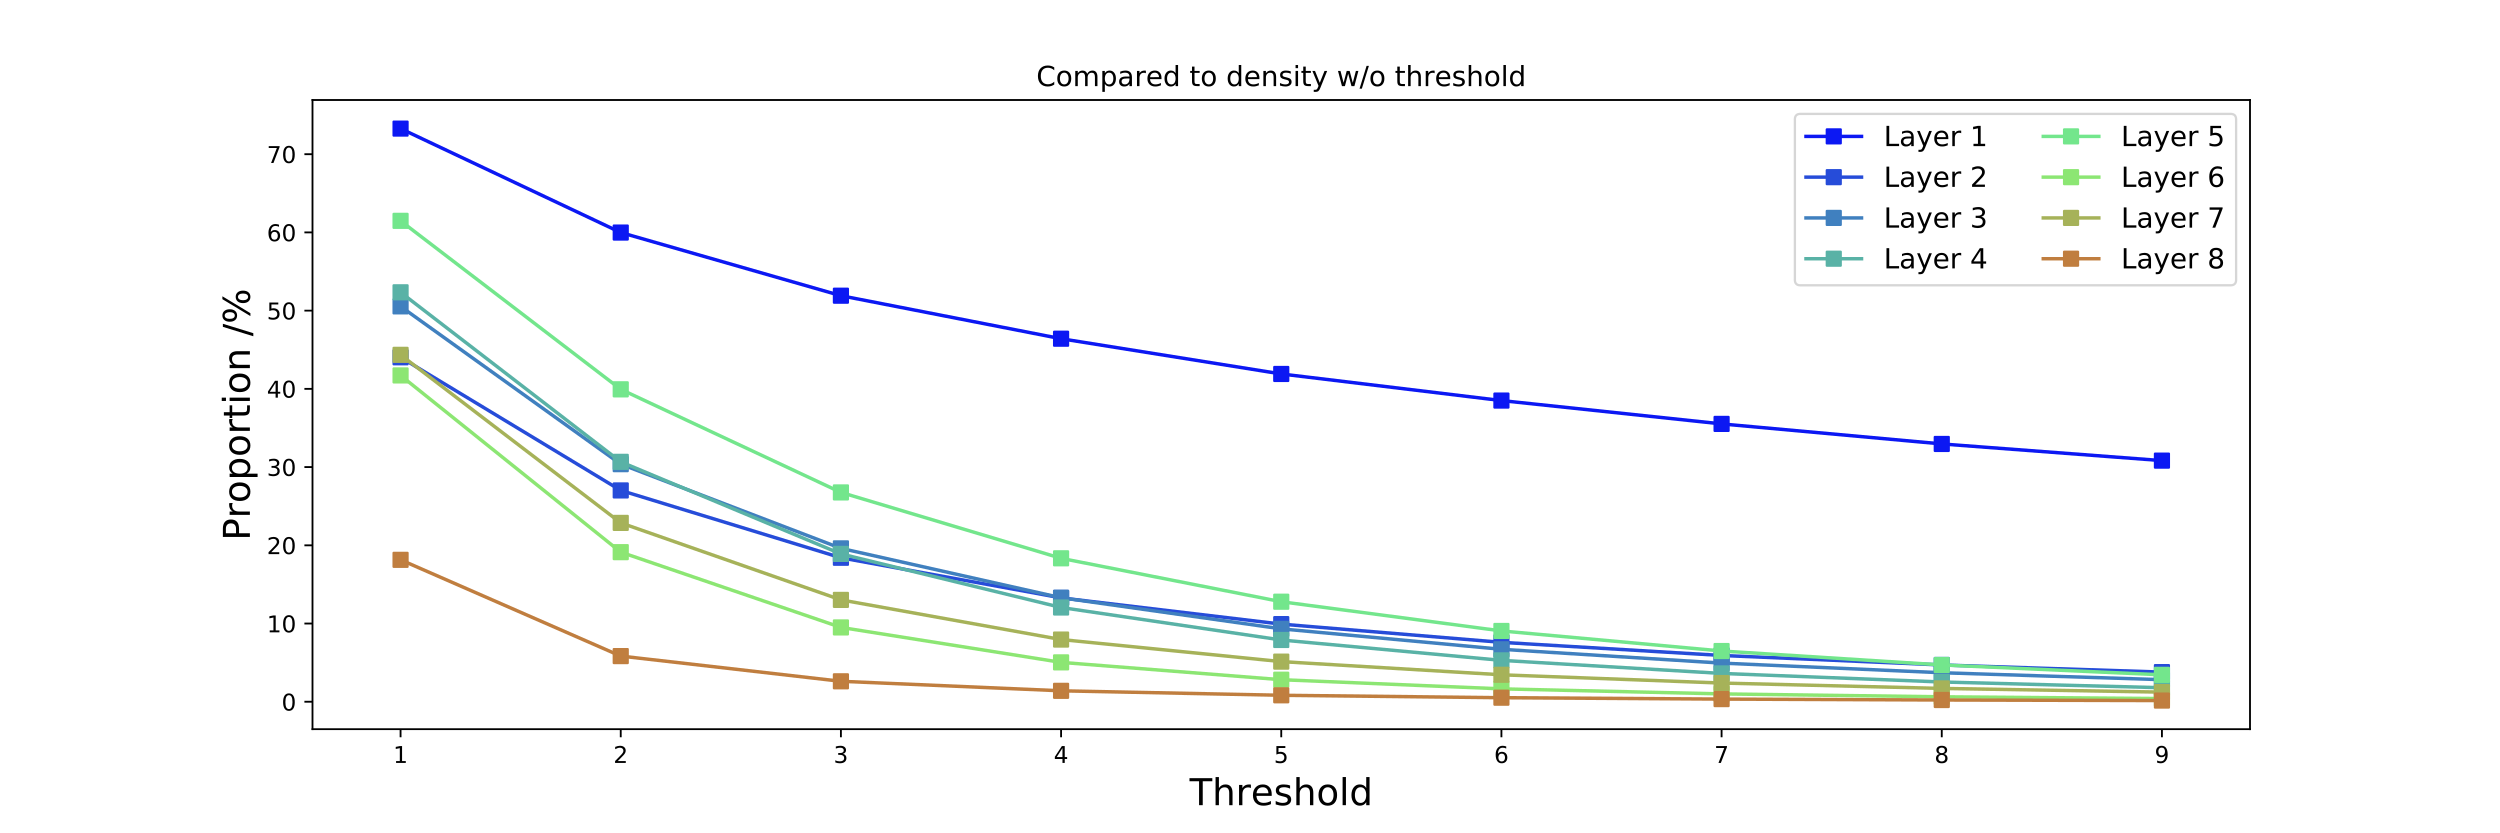 <?xml version="1.0" encoding="utf-8" standalone="no"?>
<!DOCTYPE svg PUBLIC "-//W3C//DTD SVG 1.1//EN"
  "http://www.w3.org/Graphics/SVG/1.1/DTD/svg11.dtd">
<!-- Created with matplotlib (https://matplotlib.org/) -->
<svg height="360pt" version="1.1" viewBox="0 0 1080 360" width="1080pt" xmlns="http://www.w3.org/2000/svg" xmlns:xlink="http://www.w3.org/1999/xlink">
 <defs>
  <style type="text/css">
*{stroke-linecap:butt;stroke-linejoin:round;}
  </style>
 </defs>
 <g id="figure_1">
  <g id="patch_1">
   <path d="M 0 360 
L 1080 360 
L 1080 0 
L 0 0 
z
" style="fill:#ffffff;"/>
  </g>
  <g id="axes_1">
   <g id="patch_2">
    <path d="M 135 315 
L 972 315 
L 972 43.2 
L 135 43.2 
z
" style="fill:#ffffff;"/>
   </g>
   <g id="matplotlib.axis_1">
    <g id="xtick_1">
     <g id="line2d_1">
      <defs>
       <path d="M 0 0 
L 0 3.5 
" id="m64b9ba8d8d" style="stroke:#000000;stroke-width:0.8;"/>
      </defs>
      <g>
       <use style="stroke:#000000;stroke-width:0.8;" x="173.045" xlink:href="#m64b9ba8d8d" y="315"/>
      </g>
     </g>
     <g id="text_1">
      <!-- 1 -->
      <defs>
       <path d="M 12.406 8.297 
L 28.516 8.297 
L 28.516 63.922 
L 10.984 60.406 
L 10.984 69.391 
L 28.422 72.906 
L 38.281 72.906 
L 38.281 8.297 
L 54.391 8.297 
L 54.391 0 
L 12.406 0 
z
" id="DejaVuSans-49"/>
      </defs>
      <g transform="translate(169.864 329.598)scale(0.1 -0.1)">
       <use xlink:href="#DejaVuSans-49"/>
      </g>
     </g>
    </g>
    <g id="xtick_2">
     <g id="line2d_2">
      <g>
       <use style="stroke:#000000;stroke-width:0.8;" x="268.159" xlink:href="#m64b9ba8d8d" y="315"/>
      </g>
     </g>
     <g id="text_2">
      <!-- 2 -->
      <defs>
       <path d="M 19.188 8.297 
L 53.609 8.297 
L 53.609 0 
L 7.328 0 
L 7.328 8.297 
Q 12.938 14.109 22.625 23.891 
Q 32.328 33.688 34.812 36.531 
Q 39.547 41.844 41.422 45.531 
Q 43.312 49.219 43.312 52.781 
Q 43.312 58.594 39.234 62.25 
Q 35.156 65.922 28.609 65.922 
Q 23.969 65.922 18.812 64.312 
Q 13.672 62.703 7.812 59.422 
L 7.812 69.391 
Q 13.766 71.781 18.938 73 
Q 24.125 74.219 28.422 74.219 
Q 39.75 74.219 46.484 68.547 
Q 53.219 62.891 53.219 53.422 
Q 53.219 48.922 51.531 44.891 
Q 49.859 40.875 45.406 35.406 
Q 44.188 33.984 37.641 27.219 
Q 31.109 20.453 19.188 8.297 
z
" id="DejaVuSans-50"/>
      </defs>
      <g transform="translate(264.978 329.598)scale(0.1 -0.1)">
       <use xlink:href="#DejaVuSans-50"/>
      </g>
     </g>
    </g>
    <g id="xtick_3">
     <g id="line2d_3">
      <g>
       <use style="stroke:#000000;stroke-width:0.8;" x="363.273" xlink:href="#m64b9ba8d8d" y="315"/>
      </g>
     </g>
     <g id="text_3">
      <!-- 3 -->
      <defs>
       <path d="M 40.578 39.312 
Q 47.656 37.797 51.625 33 
Q 55.609 28.219 55.609 21.188 
Q 55.609 10.406 48.188 4.484 
Q 40.766 -1.422 27.094 -1.422 
Q 22.516 -1.422 17.656 -0.516 
Q 12.797 0.391 7.625 2.203 
L 7.625 11.719 
Q 11.719 9.328 16.594 8.109 
Q 21.484 6.891 26.812 6.891 
Q 36.078 6.891 40.938 10.547 
Q 45.797 14.203 45.797 21.188 
Q 45.797 27.641 41.281 31.266 
Q 36.766 34.906 28.719 34.906 
L 20.219 34.906 
L 20.219 43.016 
L 29.109 43.016 
Q 36.375 43.016 40.234 45.922 
Q 44.094 48.828 44.094 54.297 
Q 44.094 59.906 40.109 62.906 
Q 36.141 65.922 28.719 65.922 
Q 24.656 65.922 20.016 65.031 
Q 15.375 64.156 9.812 62.312 
L 9.812 71.094 
Q 15.438 72.656 20.344 73.438 
Q 25.25 74.219 29.594 74.219 
Q 40.828 74.219 47.359 69.109 
Q 53.906 64.016 53.906 55.328 
Q 53.906 49.266 50.438 45.094 
Q 46.969 40.922 40.578 39.312 
z
" id="DejaVuSans-51"/>
      </defs>
      <g transform="translate(360.091 329.598)scale(0.1 -0.1)">
       <use xlink:href="#DejaVuSans-51"/>
      </g>
     </g>
    </g>
    <g id="xtick_4">
     <g id="line2d_4">
      <g>
       <use style="stroke:#000000;stroke-width:0.8;" x="458.386" xlink:href="#m64b9ba8d8d" y="315"/>
      </g>
     </g>
     <g id="text_4">
      <!-- 4 -->
      <defs>
       <path d="M 37.797 64.312 
L 12.891 25.391 
L 37.797 25.391 
z
M 35.203 72.906 
L 47.609 72.906 
L 47.609 25.391 
L 58.016 25.391 
L 58.016 17.188 
L 47.609 17.188 
L 47.609 0 
L 37.797 0 
L 37.797 17.188 
L 4.891 17.188 
L 4.891 26.703 
z
" id="DejaVuSans-52"/>
      </defs>
      <g transform="translate(455.205 329.598)scale(0.1 -0.1)">
       <use xlink:href="#DejaVuSans-52"/>
      </g>
     </g>
    </g>
    <g id="xtick_5">
     <g id="line2d_5">
      <g>
       <use style="stroke:#000000;stroke-width:0.8;" x="553.5" xlink:href="#m64b9ba8d8d" y="315"/>
      </g>
     </g>
     <g id="text_5">
      <!-- 5 -->
      <defs>
       <path d="M 10.797 72.906 
L 49.516 72.906 
L 49.516 64.594 
L 19.828 64.594 
L 19.828 46.734 
Q 21.969 47.469 24.109 47.828 
Q 26.266 48.188 28.422 48.188 
Q 40.625 48.188 47.75 41.5 
Q 54.891 34.812 54.891 23.391 
Q 54.891 11.625 47.562 5.094 
Q 40.234 -1.422 26.906 -1.422 
Q 22.312 -1.422 17.547 -0.641 
Q 12.797 0.141 7.719 1.703 
L 7.719 11.625 
Q 12.109 9.234 16.797 8.062 
Q 21.484 6.891 26.703 6.891 
Q 35.156 6.891 40.078 11.328 
Q 45.016 15.766 45.016 23.391 
Q 45.016 31 40.078 35.438 
Q 35.156 39.891 26.703 39.891 
Q 22.75 39.891 18.812 39.016 
Q 14.891 38.141 10.797 36.281 
z
" id="DejaVuSans-53"/>
      </defs>
      <g transform="translate(550.319 329.598)scale(0.1 -0.1)">
       <use xlink:href="#DejaVuSans-53"/>
      </g>
     </g>
    </g>
    <g id="xtick_6">
     <g id="line2d_6">
      <g>
       <use style="stroke:#000000;stroke-width:0.8;" x="648.614" xlink:href="#m64b9ba8d8d" y="315"/>
      </g>
     </g>
     <g id="text_6">
      <!-- 6 -->
      <defs>
       <path d="M 33.016 40.375 
Q 26.375 40.375 22.484 35.828 
Q 18.609 31.297 18.609 23.391 
Q 18.609 15.531 22.484 10.953 
Q 26.375 6.391 33.016 6.391 
Q 39.656 6.391 43.531 10.953 
Q 47.406 15.531 47.406 23.391 
Q 47.406 31.297 43.531 35.828 
Q 39.656 40.375 33.016 40.375 
z
M 52.594 71.297 
L 52.594 62.312 
Q 48.875 64.062 45.094 64.984 
Q 41.312 65.922 37.594 65.922 
Q 27.828 65.922 22.672 59.328 
Q 17.531 52.734 16.797 39.406 
Q 19.672 43.656 24.016 45.922 
Q 28.375 48.188 33.594 48.188 
Q 44.578 48.188 50.953 41.516 
Q 57.328 34.859 57.328 23.391 
Q 57.328 12.156 50.688 5.359 
Q 44.047 -1.422 33.016 -1.422 
Q 20.359 -1.422 13.672 8.266 
Q 6.984 17.969 6.984 36.375 
Q 6.984 53.656 15.188 63.938 
Q 23.391 74.219 37.203 74.219 
Q 40.922 74.219 44.703 73.484 
Q 48.484 72.75 52.594 71.297 
z
" id="DejaVuSans-54"/>
      </defs>
      <g transform="translate(645.432 329.598)scale(0.1 -0.1)">
       <use xlink:href="#DejaVuSans-54"/>
      </g>
     </g>
    </g>
    <g id="xtick_7">
     <g id="line2d_7">
      <g>
       <use style="stroke:#000000;stroke-width:0.8;" x="743.727" xlink:href="#m64b9ba8d8d" y="315"/>
      </g>
     </g>
     <g id="text_7">
      <!-- 7 -->
      <defs>
       <path d="M 8.203 72.906 
L 55.078 72.906 
L 55.078 68.703 
L 28.609 0 
L 18.312 0 
L 43.219 64.594 
L 8.203 64.594 
z
" id="DejaVuSans-55"/>
      </defs>
      <g transform="translate(740.546 329.598)scale(0.1 -0.1)">
       <use xlink:href="#DejaVuSans-55"/>
      </g>
     </g>
    </g>
    <g id="xtick_8">
     <g id="line2d_8">
      <g>
       <use style="stroke:#000000;stroke-width:0.8;" x="838.841" xlink:href="#m64b9ba8d8d" y="315"/>
      </g>
     </g>
     <g id="text_8">
      <!-- 8 -->
      <defs>
       <path d="M 31.781 34.625 
Q 24.75 34.625 20.719 30.859 
Q 16.703 27.094 16.703 20.516 
Q 16.703 13.922 20.719 10.156 
Q 24.75 6.391 31.781 6.391 
Q 38.812 6.391 42.859 10.172 
Q 46.922 13.969 46.922 20.516 
Q 46.922 27.094 42.891 30.859 
Q 38.875 34.625 31.781 34.625 
z
M 21.922 38.812 
Q 15.578 40.375 12.031 44.719 
Q 8.5 49.078 8.5 55.328 
Q 8.5 64.062 14.719 69.141 
Q 20.953 74.219 31.781 74.219 
Q 42.672 74.219 48.875 69.141 
Q 55.078 64.062 55.078 55.328 
Q 55.078 49.078 51.531 44.719 
Q 48 40.375 41.703 38.812 
Q 48.828 37.156 52.797 32.312 
Q 56.781 27.484 56.781 20.516 
Q 56.781 9.906 50.312 4.234 
Q 43.844 -1.422 31.781 -1.422 
Q 19.734 -1.422 13.25 4.234 
Q 6.781 9.906 6.781 20.516 
Q 6.781 27.484 10.781 32.312 
Q 14.797 37.156 21.922 38.812 
z
M 18.312 54.391 
Q 18.312 48.734 21.844 45.562 
Q 25.391 42.391 31.781 42.391 
Q 38.141 42.391 41.719 45.562 
Q 45.312 48.734 45.312 54.391 
Q 45.312 60.062 41.719 63.234 
Q 38.141 66.406 31.781 66.406 
Q 25.391 66.406 21.844 63.234 
Q 18.312 60.062 18.312 54.391 
z
" id="DejaVuSans-56"/>
      </defs>
      <g transform="translate(835.66 329.598)scale(0.1 -0.1)">
       <use xlink:href="#DejaVuSans-56"/>
      </g>
     </g>
    </g>
    <g id="xtick_9">
     <g id="line2d_9">
      <g>
       <use style="stroke:#000000;stroke-width:0.8;" x="933.955" xlink:href="#m64b9ba8d8d" y="315"/>
      </g>
     </g>
     <g id="text_9">
      <!-- 9 -->
      <defs>
       <path d="M 10.984 1.516 
L 10.984 10.5 
Q 14.703 8.734 18.5 7.812 
Q 22.312 6.891 25.984 6.891 
Q 35.75 6.891 40.891 13.453 
Q 46.047 20.016 46.781 33.406 
Q 43.953 29.203 39.594 26.953 
Q 35.25 24.703 29.984 24.703 
Q 19.047 24.703 12.672 31.312 
Q 6.297 37.938 6.297 49.422 
Q 6.297 60.641 12.938 67.422 
Q 19.578 74.219 30.609 74.219 
Q 43.266 74.219 49.922 64.516 
Q 56.594 54.828 56.594 36.375 
Q 56.594 19.141 48.406 8.859 
Q 40.234 -1.422 26.422 -1.422 
Q 22.703 -1.422 18.891 -0.688 
Q 15.094 0.047 10.984 1.516 
z
M 30.609 32.422 
Q 37.25 32.422 41.125 36.953 
Q 45.016 41.5 45.016 49.422 
Q 45.016 57.281 41.125 61.844 
Q 37.25 66.406 30.609 66.406 
Q 23.969 66.406 20.094 61.844 
Q 16.219 57.281 16.219 49.422 
Q 16.219 41.5 20.094 36.953 
Q 23.969 32.422 30.609 32.422 
z
" id="DejaVuSans-57"/>
      </defs>
      <g transform="translate(930.773 329.598)scale(0.1 -0.1)">
       <use xlink:href="#DejaVuSans-57"/>
      </g>
     </g>
    </g>
    <g id="text_10">
     <!-- Threshold -->
     <defs>
      <path d="M -0.297 72.906 
L 61.375 72.906 
L 61.375 64.594 
L 35.5 64.594 
L 35.5 0 
L 25.594 0 
L 25.594 64.594 
L -0.297 64.594 
z
" id="DejaVuSans-84"/>
      <path d="M 54.891 33.016 
L 54.891 0 
L 45.906 0 
L 45.906 32.719 
Q 45.906 40.484 42.875 44.328 
Q 39.844 48.188 33.797 48.188 
Q 26.516 48.188 22.312 43.547 
Q 18.109 38.922 18.109 30.906 
L 18.109 0 
L 9.078 0 
L 9.078 75.984 
L 18.109 75.984 
L 18.109 46.188 
Q 21.344 51.125 25.703 53.562 
Q 30.078 56 35.797 56 
Q 45.219 56 50.047 50.172 
Q 54.891 44.344 54.891 33.016 
z
" id="DejaVuSans-104"/>
      <path d="M 41.109 46.297 
Q 39.594 47.172 37.812 47.578 
Q 36.031 48 33.891 48 
Q 26.266 48 22.188 43.047 
Q 18.109 38.094 18.109 28.812 
L 18.109 0 
L 9.078 0 
L 9.078 54.688 
L 18.109 54.688 
L 18.109 46.188 
Q 20.953 51.172 25.484 53.578 
Q 30.031 56 36.531 56 
Q 37.453 56 38.578 55.875 
Q 39.703 55.766 41.062 55.516 
z
" id="DejaVuSans-114"/>
      <path d="M 56.203 29.594 
L 56.203 25.203 
L 14.891 25.203 
Q 15.484 15.922 20.484 11.062 
Q 25.484 6.203 34.422 6.203 
Q 39.594 6.203 44.453 7.469 
Q 49.312 8.734 54.109 11.281 
L 54.109 2.781 
Q 49.266 0.734 44.188 -0.344 
Q 39.109 -1.422 33.891 -1.422 
Q 20.797 -1.422 13.156 6.188 
Q 5.516 13.812 5.516 26.812 
Q 5.516 40.234 12.766 48.109 
Q 20.016 56 32.328 56 
Q 43.359 56 49.781 48.891 
Q 56.203 41.797 56.203 29.594 
z
M 47.219 32.234 
Q 47.125 39.594 43.094 43.984 
Q 39.062 48.391 32.422 48.391 
Q 24.906 48.391 20.391 44.141 
Q 15.875 39.891 15.188 32.172 
z
" id="DejaVuSans-101"/>
      <path d="M 44.281 53.078 
L 44.281 44.578 
Q 40.484 46.531 36.375 47.5 
Q 32.281 48.484 27.875 48.484 
Q 21.188 48.484 17.844 46.438 
Q 14.5 44.391 14.5 40.281 
Q 14.5 37.156 16.891 35.375 
Q 19.281 33.594 26.516 31.984 
L 29.594 31.297 
Q 39.156 29.25 43.188 25.516 
Q 47.219 21.781 47.219 15.094 
Q 47.219 7.469 41.188 3.016 
Q 35.156 -1.422 24.609 -1.422 
Q 20.219 -1.422 15.453 -0.562 
Q 10.688 0.297 5.422 2 
L 5.422 11.281 
Q 10.406 8.688 15.234 7.391 
Q 20.062 6.109 24.812 6.109 
Q 31.156 6.109 34.562 8.281 
Q 37.984 10.453 37.984 14.406 
Q 37.984 18.062 35.516 20.016 
Q 33.062 21.969 24.703 23.781 
L 21.578 24.516 
Q 13.234 26.266 9.516 29.906 
Q 5.812 33.547 5.812 39.891 
Q 5.812 47.609 11.281 51.797 
Q 16.75 56 26.812 56 
Q 31.781 56 36.172 55.266 
Q 40.578 54.547 44.281 53.078 
z
" id="DejaVuSans-115"/>
      <path d="M 30.609 48.391 
Q 23.391 48.391 19.188 42.75 
Q 14.984 37.109 14.984 27.297 
Q 14.984 17.484 19.156 11.844 
Q 23.344 6.203 30.609 6.203 
Q 37.797 6.203 41.984 11.859 
Q 46.188 17.531 46.188 27.297 
Q 46.188 37.016 41.984 42.703 
Q 37.797 48.391 30.609 48.391 
z
M 30.609 56 
Q 42.328 56 49.016 48.375 
Q 55.719 40.766 55.719 27.297 
Q 55.719 13.875 49.016 6.219 
Q 42.328 -1.422 30.609 -1.422 
Q 18.844 -1.422 12.172 6.219 
Q 5.516 13.875 5.516 27.297 
Q 5.516 40.766 12.172 48.375 
Q 18.844 56 30.609 56 
z
" id="DejaVuSans-111"/>
      <path d="M 9.422 75.984 
L 18.406 75.984 
L 18.406 0 
L 9.422 0 
z
" id="DejaVuSans-108"/>
      <path d="M 45.406 46.391 
L 45.406 75.984 
L 54.391 75.984 
L 54.391 0 
L 45.406 0 
L 45.406 8.203 
Q 42.578 3.328 38.25 0.953 
Q 33.938 -1.422 27.875 -1.422 
Q 17.969 -1.422 11.734 6.484 
Q 5.516 14.406 5.516 27.297 
Q 5.516 40.188 11.734 48.094 
Q 17.969 56 27.875 56 
Q 33.938 56 38.25 53.625 
Q 42.578 51.266 45.406 46.391 
z
M 14.797 27.297 
Q 14.797 17.391 18.875 11.75 
Q 22.953 6.109 30.078 6.109 
Q 37.203 6.109 41.297 11.75 
Q 45.406 17.391 45.406 27.297 
Q 45.406 37.203 41.297 42.844 
Q 37.203 48.484 30.078 48.484 
Q 22.953 48.484 18.875 42.844 
Q 14.797 37.203 14.797 27.297 
z
" id="DejaVuSans-100"/>
     </defs>
     <g transform="translate(513.901 347.836)scale(0.16 -0.16)">
      <use xlink:href="#DejaVuSans-84"/>
      <use x="61.084" xlink:href="#DejaVuSans-104"/>
      <use x="124.463" xlink:href="#DejaVuSans-114"/>
      <use x="165.545" xlink:href="#DejaVuSans-101"/>
      <use x="227.068" xlink:href="#DejaVuSans-115"/>
      <use x="279.168" xlink:href="#DejaVuSans-104"/>
      <use x="342.547" xlink:href="#DejaVuSans-111"/>
      <use x="403.729" xlink:href="#DejaVuSans-108"/>
      <use x="431.512" xlink:href="#DejaVuSans-100"/>
     </g>
    </g>
   </g>
   <g id="matplotlib.axis_2">
    <g id="ytick_1">
     <g id="line2d_10">
      <defs>
       <path d="M 0 0 
L -3.5 0 
" id="m17509c0925" style="stroke:#000000;stroke-width:0.8;"/>
      </defs>
      <g>
       <use style="stroke:#000000;stroke-width:0.8;" x="135" xlink:href="#m17509c0925" y="303.159"/>
      </g>
     </g>
     <g id="text_11">
      <!-- 0 -->
      <defs>
       <path d="M 31.781 66.406 
Q 24.172 66.406 20.328 58.906 
Q 16.5 51.422 16.5 36.375 
Q 16.5 21.391 20.328 13.891 
Q 24.172 6.391 31.781 6.391 
Q 39.453 6.391 43.281 13.891 
Q 47.125 21.391 47.125 36.375 
Q 47.125 51.422 43.281 58.906 
Q 39.453 66.406 31.781 66.406 
z
M 31.781 74.219 
Q 44.047 74.219 50.516 64.516 
Q 56.984 54.828 56.984 36.375 
Q 56.984 17.969 50.516 8.266 
Q 44.047 -1.422 31.781 -1.422 
Q 19.531 -1.422 13.062 8.266 
Q 6.594 17.969 6.594 36.375 
Q 6.594 54.828 13.062 64.516 
Q 19.531 74.219 31.781 74.219 
z
" id="DejaVuSans-48"/>
      </defs>
      <g transform="translate(121.638 306.959)scale(0.1 -0.1)">
       <use xlink:href="#DejaVuSans-48"/>
      </g>
     </g>
    </g>
    <g id="ytick_2">
     <g id="line2d_11">
      <g>
       <use style="stroke:#000000;stroke-width:0.8;" x="135" xlink:href="#m17509c0925" y="269.366"/>
      </g>
     </g>
     <g id="text_12">
      <!-- 10 -->
      <g transform="translate(115.275 273.165)scale(0.1 -0.1)">
       <use xlink:href="#DejaVuSans-49"/>
       <use x="63.623" xlink:href="#DejaVuSans-48"/>
      </g>
     </g>
    </g>
    <g id="ytick_3">
     <g id="line2d_12">
      <g>
       <use style="stroke:#000000;stroke-width:0.8;" x="135" xlink:href="#m17509c0925" y="235.573"/>
      </g>
     </g>
     <g id="text_13">
      <!-- 20 -->
      <g transform="translate(115.275 239.372)scale(0.1 -0.1)">
       <use xlink:href="#DejaVuSans-50"/>
       <use x="63.623" xlink:href="#DejaVuSans-48"/>
      </g>
     </g>
    </g>
    <g id="ytick_4">
     <g id="line2d_13">
      <g>
       <use style="stroke:#000000;stroke-width:0.8;" x="135" xlink:href="#m17509c0925" y="201.78"/>
      </g>
     </g>
     <g id="text_14">
      <!-- 30 -->
      <g transform="translate(115.275 205.579)scale(0.1 -0.1)">
       <use xlink:href="#DejaVuSans-51"/>
       <use x="63.623" xlink:href="#DejaVuSans-48"/>
      </g>
     </g>
    </g>
    <g id="ytick_5">
     <g id="line2d_14">
      <g>
       <use style="stroke:#000000;stroke-width:0.8;" x="135" xlink:href="#m17509c0925" y="167.986"/>
      </g>
     </g>
     <g id="text_15">
      <!-- 40 -->
      <g transform="translate(115.275 171.785)scale(0.1 -0.1)">
       <use xlink:href="#DejaVuSans-52"/>
       <use x="63.623" xlink:href="#DejaVuSans-48"/>
      </g>
     </g>
    </g>
    <g id="ytick_6">
     <g id="line2d_15">
      <g>
       <use style="stroke:#000000;stroke-width:0.8;" x="135" xlink:href="#m17509c0925" y="134.193"/>
      </g>
     </g>
     <g id="text_16">
      <!-- 50 -->
      <g transform="translate(115.275 137.992)scale(0.1 -0.1)">
       <use xlink:href="#DejaVuSans-53"/>
       <use x="63.623" xlink:href="#DejaVuSans-48"/>
      </g>
     </g>
    </g>
    <g id="ytick_7">
     <g id="line2d_16">
      <g>
       <use style="stroke:#000000;stroke-width:0.8;" x="135" xlink:href="#m17509c0925" y="100.4"/>
      </g>
     </g>
     <g id="text_17">
      <!-- 60 -->
      <g transform="translate(115.275 104.199)scale(0.1 -0.1)">
       <use xlink:href="#DejaVuSans-54"/>
       <use x="63.623" xlink:href="#DejaVuSans-48"/>
      </g>
     </g>
    </g>
    <g id="ytick_8">
     <g id="line2d_17">
      <g>
       <use style="stroke:#000000;stroke-width:0.8;" x="135" xlink:href="#m17509c0925" y="66.606"/>
      </g>
     </g>
     <g id="text_18">
      <!-- 70 -->
      <g transform="translate(115.275 70.406)scale(0.1 -0.1)">
       <use xlink:href="#DejaVuSans-55"/>
       <use x="63.623" xlink:href="#DejaVuSans-48"/>
      </g>
     </g>
    </g>
    <g id="text_19">
     <!-- Proportion /% -->
     <defs>
      <path d="M 19.672 64.797 
L 19.672 37.406 
L 32.078 37.406 
Q 38.969 37.406 42.719 40.969 
Q 46.484 44.531 46.484 51.125 
Q 46.484 57.672 42.719 61.234 
Q 38.969 64.797 32.078 64.797 
z
M 9.812 72.906 
L 32.078 72.906 
Q 44.344 72.906 50.609 67.359 
Q 56.891 61.812 56.891 51.125 
Q 56.891 40.328 50.609 34.812 
Q 44.344 29.297 32.078 29.297 
L 19.672 29.297 
L 19.672 0 
L 9.812 0 
z
" id="DejaVuSans-80"/>
      <path d="M 18.109 8.203 
L 18.109 -20.797 
L 9.078 -20.797 
L 9.078 54.688 
L 18.109 54.688 
L 18.109 46.391 
Q 20.953 51.266 25.266 53.625 
Q 29.594 56 35.594 56 
Q 45.562 56 51.781 48.094 
Q 58.016 40.188 58.016 27.297 
Q 58.016 14.406 51.781 6.484 
Q 45.562 -1.422 35.594 -1.422 
Q 29.594 -1.422 25.266 0.953 
Q 20.953 3.328 18.109 8.203 
z
M 48.688 27.297 
Q 48.688 37.203 44.609 42.844 
Q 40.531 48.484 33.406 48.484 
Q 26.266 48.484 22.188 42.844 
Q 18.109 37.203 18.109 27.297 
Q 18.109 17.391 22.188 11.75 
Q 26.266 6.109 33.406 6.109 
Q 40.531 6.109 44.609 11.75 
Q 48.688 17.391 48.688 27.297 
z
" id="DejaVuSans-112"/>
      <path d="M 18.312 70.219 
L 18.312 54.688 
L 36.812 54.688 
L 36.812 47.703 
L 18.312 47.703 
L 18.312 18.016 
Q 18.312 11.328 20.141 9.422 
Q 21.969 7.516 27.594 7.516 
L 36.812 7.516 
L 36.812 0 
L 27.594 0 
Q 17.188 0 13.234 3.875 
Q 9.281 7.766 9.281 18.016 
L 9.281 47.703 
L 2.688 47.703 
L 2.688 54.688 
L 9.281 54.688 
L 9.281 70.219 
z
" id="DejaVuSans-116"/>
      <path d="M 9.422 54.688 
L 18.406 54.688 
L 18.406 0 
L 9.422 0 
z
M 9.422 75.984 
L 18.406 75.984 
L 18.406 64.594 
L 9.422 64.594 
z
" id="DejaVuSans-105"/>
      <path d="M 54.891 33.016 
L 54.891 0 
L 45.906 0 
L 45.906 32.719 
Q 45.906 40.484 42.875 44.328 
Q 39.844 48.188 33.797 48.188 
Q 26.516 48.188 22.312 43.547 
Q 18.109 38.922 18.109 30.906 
L 18.109 0 
L 9.078 0 
L 9.078 54.688 
L 18.109 54.688 
L 18.109 46.188 
Q 21.344 51.125 25.703 53.562 
Q 30.078 56 35.797 56 
Q 45.219 56 50.047 50.172 
Q 54.891 44.344 54.891 33.016 
z
" id="DejaVuSans-110"/>
      <path id="DejaVuSans-32"/>
      <path d="M 25.391 72.906 
L 33.688 72.906 
L 8.297 -9.281 
L 0 -9.281 
z
" id="DejaVuSans-47"/>
      <path d="M 72.703 32.078 
Q 68.453 32.078 66.031 28.469 
Q 63.625 24.859 63.625 18.406 
Q 63.625 12.062 66.031 8.422 
Q 68.453 4.781 72.703 4.781 
Q 76.859 4.781 79.266 8.422 
Q 81.688 12.062 81.688 18.406 
Q 81.688 24.812 79.266 28.438 
Q 76.859 32.078 72.703 32.078 
z
M 72.703 38.281 
Q 80.422 38.281 84.953 32.906 
Q 89.5 27.547 89.5 18.406 
Q 89.5 9.281 84.938 3.922 
Q 80.375 -1.422 72.703 -1.422 
Q 64.891 -1.422 60.344 3.922 
Q 55.812 9.281 55.812 18.406 
Q 55.812 27.594 60.375 32.938 
Q 64.938 38.281 72.703 38.281 
z
M 22.312 68.016 
Q 18.109 68.016 15.688 64.375 
Q 13.281 60.75 13.281 54.391 
Q 13.281 47.953 15.672 44.328 
Q 18.062 40.719 22.312 40.719 
Q 26.562 40.719 28.969 44.328 
Q 31.391 47.953 31.391 54.391 
Q 31.391 60.688 28.953 64.344 
Q 26.516 68.016 22.312 68.016 
z
M 66.406 74.219 
L 74.219 74.219 
L 28.609 -1.422 
L 20.797 -1.422 
z
M 22.312 74.219 
Q 30.031 74.219 34.609 68.875 
Q 39.203 63.531 39.203 54.391 
Q 39.203 45.172 34.641 39.844 
Q 30.078 34.516 22.312 34.516 
Q 14.547 34.516 10.031 39.859 
Q 5.516 45.219 5.516 54.391 
Q 5.516 63.484 10.047 68.844 
Q 14.594 74.219 22.312 74.219 
z
" id="DejaVuSans-37"/>
     </defs>
     <g transform="translate(107.948 233.529)rotate(-90)scale(0.16 -0.16)">
      <use xlink:href="#DejaVuSans-80"/>
      <use x="60.287" xlink:href="#DejaVuSans-114"/>
      <use x="101.369" xlink:href="#DejaVuSans-111"/>
      <use x="162.551" xlink:href="#DejaVuSans-112"/>
      <use x="226.027" xlink:href="#DejaVuSans-111"/>
      <use x="287.209" xlink:href="#DejaVuSans-114"/>
      <use x="328.322" xlink:href="#DejaVuSans-116"/>
      <use x="367.531" xlink:href="#DejaVuSans-105"/>
      <use x="395.314" xlink:href="#DejaVuSans-111"/>
      <use x="456.496" xlink:href="#DejaVuSans-110"/>
      <use x="519.875" xlink:href="#DejaVuSans-32"/>
      <use x="551.662" xlink:href="#DejaVuSans-47"/>
      <use x="585.354" xlink:href="#DejaVuSans-37"/>
     </g>
    </g>
   </g>
   <g id="line2d_18">
    <path clip-path="url(#p2171752cbc)" d="M 173.045 55.555 
L 268.159 100.458 
L 363.273 127.738 
L 458.386 146.33 
L 553.5 161.55 
L 648.614 173.049 
L 743.727 183.13 
L 838.841 191.782 
L 933.955 198.988 
" style="fill:none;stroke:#0c18f3;stroke-linecap:square;stroke-width:1.5;"/>
    <defs>
     <path d="M -3 3 
L 3 3 
L 3 -3 
L -3 -3 
z
" id="m479aa680a0" style="stroke:#0c18f3;stroke-linejoin:miter;"/>
    </defs>
    <g clip-path="url(#p2171752cbc)">
     <use style="fill:#0c18f3;stroke:#0c18f3;stroke-linejoin:miter;" x="173.045" xlink:href="#m479aa680a0" y="55.555"/>
     <use style="fill:#0c18f3;stroke:#0c18f3;stroke-linejoin:miter;" x="268.159" xlink:href="#m479aa680a0" y="100.458"/>
     <use style="fill:#0c18f3;stroke:#0c18f3;stroke-linejoin:miter;" x="363.273" xlink:href="#m479aa680a0" y="127.738"/>
     <use style="fill:#0c18f3;stroke:#0c18f3;stroke-linejoin:miter;" x="458.386" xlink:href="#m479aa680a0" y="146.33"/>
     <use style="fill:#0c18f3;stroke:#0c18f3;stroke-linejoin:miter;" x="553.5" xlink:href="#m479aa680a0" y="161.55"/>
     <use style="fill:#0c18f3;stroke:#0c18f3;stroke-linejoin:miter;" x="648.614" xlink:href="#m479aa680a0" y="173.049"/>
     <use style="fill:#0c18f3;stroke:#0c18f3;stroke-linejoin:miter;" x="743.727" xlink:href="#m479aa680a0" y="183.13"/>
     <use style="fill:#0c18f3;stroke:#0c18f3;stroke-linejoin:miter;" x="838.841" xlink:href="#m479aa680a0" y="191.782"/>
     <use style="fill:#0c18f3;stroke:#0c18f3;stroke-linejoin:miter;" x="933.955" xlink:href="#m479aa680a0" y="198.988"/>
    </g>
   </g>
   <g id="line2d_19">
    <path clip-path="url(#p2171752cbc)" d="M 173.045 154.363 
L 268.159 211.862 
L 363.273 240.967 
L 458.386 258.282 
L 553.5 269.623 
L 648.614 277.493 
L 743.727 283.166 
L 838.841 287.27 
L 933.955 290.346 
" style="fill:none;stroke:#264cd9;stroke-linecap:square;stroke-width:1.5;"/>
    <defs>
     <path d="M -3 3 
L 3 3 
L 3 -3 
L -3 -3 
z
" id="ma6b52a8bba" style="stroke:#264cd9;stroke-linejoin:miter;"/>
    </defs>
    <g clip-path="url(#p2171752cbc)">
     <use style="fill:#264cd9;stroke:#264cd9;stroke-linejoin:miter;" x="173.045" xlink:href="#ma6b52a8bba" y="154.363"/>
     <use style="fill:#264cd9;stroke:#264cd9;stroke-linejoin:miter;" x="268.159" xlink:href="#ma6b52a8bba" y="211.862"/>
     <use style="fill:#264cd9;stroke:#264cd9;stroke-linejoin:miter;" x="363.273" xlink:href="#ma6b52a8bba" y="240.967"/>
     <use style="fill:#264cd9;stroke:#264cd9;stroke-linejoin:miter;" x="458.386" xlink:href="#ma6b52a8bba" y="258.282"/>
     <use style="fill:#264cd9;stroke:#264cd9;stroke-linejoin:miter;" x="553.5" xlink:href="#ma6b52a8bba" y="269.623"/>
     <use style="fill:#264cd9;stroke:#264cd9;stroke-linejoin:miter;" x="648.614" xlink:href="#ma6b52a8bba" y="277.493"/>
     <use style="fill:#264cd9;stroke:#264cd9;stroke-linejoin:miter;" x="743.727" xlink:href="#ma6b52a8bba" y="283.166"/>
     <use style="fill:#264cd9;stroke:#264cd9;stroke-linejoin:miter;" x="838.841" xlink:href="#ma6b52a8bba" y="287.27"/>
     <use style="fill:#264cd9;stroke:#264cd9;stroke-linejoin:miter;" x="933.955" xlink:href="#ma6b52a8bba" y="290.346"/>
    </g>
   </g>
   <g id="line2d_20">
    <path clip-path="url(#p2171752cbc)" d="M 173.045 132.362 
L 268.159 200.521 
L 363.273 236.883 
L 458.386 258.23 
L 553.5 271.668 
L 648.614 280.497 
L 743.727 286.466 
L 838.841 290.632 
L 933.955 293.619 
" style="fill:none;stroke:#4080bf;stroke-linecap:square;stroke-width:1.5;"/>
    <defs>
     <path d="M -3 3 
L 3 3 
L 3 -3 
L -3 -3 
z
" id="md193b34f78" style="stroke:#4080bf;stroke-linejoin:miter;"/>
    </defs>
    <g clip-path="url(#p2171752cbc)">
     <use style="fill:#4080bf;stroke:#4080bf;stroke-linejoin:miter;" x="173.045" xlink:href="#md193b34f78" y="132.362"/>
     <use style="fill:#4080bf;stroke:#4080bf;stroke-linejoin:miter;" x="268.159" xlink:href="#md193b34f78" y="200.521"/>
     <use style="fill:#4080bf;stroke:#4080bf;stroke-linejoin:miter;" x="363.273" xlink:href="#md193b34f78" y="236.883"/>
     <use style="fill:#4080bf;stroke:#4080bf;stroke-linejoin:miter;" x="458.386" xlink:href="#md193b34f78" y="258.23"/>
     <use style="fill:#4080bf;stroke:#4080bf;stroke-linejoin:miter;" x="553.5" xlink:href="#md193b34f78" y="271.668"/>
     <use style="fill:#4080bf;stroke:#4080bf;stroke-linejoin:miter;" x="648.614" xlink:href="#md193b34f78" y="280.497"/>
     <use style="fill:#4080bf;stroke:#4080bf;stroke-linejoin:miter;" x="743.727" xlink:href="#md193b34f78" y="286.466"/>
     <use style="fill:#4080bf;stroke:#4080bf;stroke-linejoin:miter;" x="838.841" xlink:href="#md193b34f78" y="290.632"/>
     <use style="fill:#4080bf;stroke:#4080bf;stroke-linejoin:miter;" x="933.955" xlink:href="#md193b34f78" y="293.619"/>
    </g>
   </g>
   <g id="line2d_21">
    <path clip-path="url(#p2171752cbc)" d="M 173.045 126.279 
L 268.159 199.515 
L 363.273 239.296 
L 458.386 262.436 
L 553.5 276.478 
L 648.614 285.28 
L 743.727 290.923 
L 838.841 294.621 
L 933.955 297.101 
" style="fill:none;stroke:#59b2a6;stroke-linecap:square;stroke-width:1.5;"/>
    <defs>
     <path d="M -3 3 
L 3 3 
L 3 -3 
L -3 -3 
z
" id="m7f9d3f329f" style="stroke:#59b2a6;stroke-linejoin:miter;"/>
    </defs>
    <g clip-path="url(#p2171752cbc)">
     <use style="fill:#59b2a6;stroke:#59b2a6;stroke-linejoin:miter;" x="173.045" xlink:href="#m7f9d3f329f" y="126.279"/>
     <use style="fill:#59b2a6;stroke:#59b2a6;stroke-linejoin:miter;" x="268.159" xlink:href="#m7f9d3f329f" y="199.515"/>
     <use style="fill:#59b2a6;stroke:#59b2a6;stroke-linejoin:miter;" x="363.273" xlink:href="#m7f9d3f329f" y="239.296"/>
     <use style="fill:#59b2a6;stroke:#59b2a6;stroke-linejoin:miter;" x="458.386" xlink:href="#m7f9d3f329f" y="262.436"/>
     <use style="fill:#59b2a6;stroke:#59b2a6;stroke-linejoin:miter;" x="553.5" xlink:href="#m7f9d3f329f" y="276.478"/>
     <use style="fill:#59b2a6;stroke:#59b2a6;stroke-linejoin:miter;" x="648.614" xlink:href="#m7f9d3f329f" y="285.28"/>
     <use style="fill:#59b2a6;stroke:#59b2a6;stroke-linejoin:miter;" x="743.727" xlink:href="#m7f9d3f329f" y="290.923"/>
     <use style="fill:#59b2a6;stroke:#59b2a6;stroke-linejoin:miter;" x="838.841" xlink:href="#m7f9d3f329f" y="294.621"/>
     <use style="fill:#59b2a6;stroke:#59b2a6;stroke-linejoin:miter;" x="933.955" xlink:href="#m7f9d3f329f" y="297.101"/>
    </g>
   </g>
   <g id="line2d_22">
    <path clip-path="url(#p2171752cbc)" d="M 173.045 95.411 
L 268.159 168.191 
L 363.273 212.721 
L 458.386 241.193 
L 553.5 259.946 
L 648.614 272.564 
L 743.727 281.235 
L 838.841 287.259 
L 933.955 291.531 
" style="fill:none;stroke:#73e68c;stroke-linecap:square;stroke-width:1.5;"/>
    <defs>
     <path d="M -3 3 
L 3 3 
L 3 -3 
L -3 -3 
z
" id="mc891f2dbb8" style="stroke:#73e68c;stroke-linejoin:miter;"/>
    </defs>
    <g clip-path="url(#p2171752cbc)">
     <use style="fill:#73e68c;stroke:#73e68c;stroke-linejoin:miter;" x="173.045" xlink:href="#mc891f2dbb8" y="95.411"/>
     <use style="fill:#73e68c;stroke:#73e68c;stroke-linejoin:miter;" x="268.159" xlink:href="#mc891f2dbb8" y="168.191"/>
     <use style="fill:#73e68c;stroke:#73e68c;stroke-linejoin:miter;" x="363.273" xlink:href="#mc891f2dbb8" y="212.721"/>
     <use style="fill:#73e68c;stroke:#73e68c;stroke-linejoin:miter;" x="458.386" xlink:href="#mc891f2dbb8" y="241.193"/>
     <use style="fill:#73e68c;stroke:#73e68c;stroke-linejoin:miter;" x="553.5" xlink:href="#mc891f2dbb8" y="259.946"/>
     <use style="fill:#73e68c;stroke:#73e68c;stroke-linejoin:miter;" x="648.614" xlink:href="#mc891f2dbb8" y="272.564"/>
     <use style="fill:#73e68c;stroke:#73e68c;stroke-linejoin:miter;" x="743.727" xlink:href="#mc891f2dbb8" y="281.235"/>
     <use style="fill:#73e68c;stroke:#73e68c;stroke-linejoin:miter;" x="838.841" xlink:href="#mc891f2dbb8" y="287.259"/>
     <use style="fill:#73e68c;stroke:#73e68c;stroke-linejoin:miter;" x="933.955" xlink:href="#mc891f2dbb8" y="291.531"/>
    </g>
   </g>
   <g id="line2d_23">
    <path clip-path="url(#p2171752cbc)" d="M 173.045 162.182 
L 268.159 238.525 
L 363.273 271.039 
L 458.386 286.147 
L 553.5 293.641 
L 648.614 297.588 
L 743.727 299.762 
L 838.841 301.016 
L 933.955 301.768 
" style="fill:none;stroke:#8ce673;stroke-linecap:square;stroke-width:1.5;"/>
    <defs>
     <path d="M -3 3 
L 3 3 
L 3 -3 
L -3 -3 
z
" id="m8d36d60b2a" style="stroke:#8ce673;stroke-linejoin:miter;"/>
    </defs>
    <g clip-path="url(#p2171752cbc)">
     <use style="fill:#8ce673;stroke:#8ce673;stroke-linejoin:miter;" x="173.045" xlink:href="#m8d36d60b2a" y="162.182"/>
     <use style="fill:#8ce673;stroke:#8ce673;stroke-linejoin:miter;" x="268.159" xlink:href="#m8d36d60b2a" y="238.525"/>
     <use style="fill:#8ce673;stroke:#8ce673;stroke-linejoin:miter;" x="363.273" xlink:href="#m8d36d60b2a" y="271.039"/>
     <use style="fill:#8ce673;stroke:#8ce673;stroke-linejoin:miter;" x="458.386" xlink:href="#m8d36d60b2a" y="286.147"/>
     <use style="fill:#8ce673;stroke:#8ce673;stroke-linejoin:miter;" x="553.5" xlink:href="#m8d36d60b2a" y="293.641"/>
     <use style="fill:#8ce673;stroke:#8ce673;stroke-linejoin:miter;" x="648.614" xlink:href="#m8d36d60b2a" y="297.588"/>
     <use style="fill:#8ce673;stroke:#8ce673;stroke-linejoin:miter;" x="743.727" xlink:href="#m8d36d60b2a" y="299.762"/>
     <use style="fill:#8ce673;stroke:#8ce673;stroke-linejoin:miter;" x="838.841" xlink:href="#m8d36d60b2a" y="301.016"/>
     <use style="fill:#8ce673;stroke:#8ce673;stroke-linejoin:miter;" x="933.955" xlink:href="#m8d36d60b2a" y="301.768"/>
    </g>
   </g>
   <g id="line2d_24">
    <path clip-path="url(#p2171752cbc)" d="M 173.045 153.3 
L 268.159 225.882 
L 363.273 259.144 
L 458.386 276.285 
L 553.5 285.817 
L 648.614 291.512 
L 743.727 295.083 
L 838.841 297.398 
L 933.955 298.998 
" style="fill:none;stroke:#a6b259;stroke-linecap:square;stroke-width:1.5;"/>
    <defs>
     <path d="M -3 3 
L 3 3 
L 3 -3 
L -3 -3 
z
" id="m7c4a22a2a8" style="stroke:#a6b259;stroke-linejoin:miter;"/>
    </defs>
    <g clip-path="url(#p2171752cbc)">
     <use style="fill:#a6b259;stroke:#a6b259;stroke-linejoin:miter;" x="173.045" xlink:href="#m7c4a22a2a8" y="153.3"/>
     <use style="fill:#a6b259;stroke:#a6b259;stroke-linejoin:miter;" x="268.159" xlink:href="#m7c4a22a2a8" y="225.882"/>
     <use style="fill:#a6b259;stroke:#a6b259;stroke-linejoin:miter;" x="363.273" xlink:href="#m7c4a22a2a8" y="259.144"/>
     <use style="fill:#a6b259;stroke:#a6b259;stroke-linejoin:miter;" x="458.386" xlink:href="#m7c4a22a2a8" y="276.285"/>
     <use style="fill:#a6b259;stroke:#a6b259;stroke-linejoin:miter;" x="553.5" xlink:href="#m7c4a22a2a8" y="285.817"/>
     <use style="fill:#a6b259;stroke:#a6b259;stroke-linejoin:miter;" x="648.614" xlink:href="#m7c4a22a2a8" y="291.512"/>
     <use style="fill:#a6b259;stroke:#a6b259;stroke-linejoin:miter;" x="743.727" xlink:href="#m7c4a22a2a8" y="295.083"/>
     <use style="fill:#a6b259;stroke:#a6b259;stroke-linejoin:miter;" x="838.841" xlink:href="#m7c4a22a2a8" y="297.398"/>
     <use style="fill:#a6b259;stroke:#a6b259;stroke-linejoin:miter;" x="933.955" xlink:href="#m7c4a22a2a8" y="298.998"/>
    </g>
   </g>
   <g id="line2d_25">
    <path clip-path="url(#p2171752cbc)" d="M 173.045 241.842 
L 268.159 283.426 
L 363.273 294.321 
L 458.386 298.429 
L 553.5 300.359 
L 648.614 301.407 
L 743.727 302.006 
L 838.841 302.4 
L 933.955 302.645 
" style="fill:none;stroke:#c07e3f;stroke-linecap:square;stroke-width:1.5;"/>
    <defs>
     <path d="M -3 3 
L 3 3 
L 3 -3 
L -3 -3 
z
" id="me9f26fcfc0" style="stroke:#c07e3f;stroke-linejoin:miter;"/>
    </defs>
    <g clip-path="url(#p2171752cbc)">
     <use style="fill:#c07e3f;stroke:#c07e3f;stroke-linejoin:miter;" x="173.045" xlink:href="#me9f26fcfc0" y="241.842"/>
     <use style="fill:#c07e3f;stroke:#c07e3f;stroke-linejoin:miter;" x="268.159" xlink:href="#me9f26fcfc0" y="283.426"/>
     <use style="fill:#c07e3f;stroke:#c07e3f;stroke-linejoin:miter;" x="363.273" xlink:href="#me9f26fcfc0" y="294.321"/>
     <use style="fill:#c07e3f;stroke:#c07e3f;stroke-linejoin:miter;" x="458.386" xlink:href="#me9f26fcfc0" y="298.429"/>
     <use style="fill:#c07e3f;stroke:#c07e3f;stroke-linejoin:miter;" x="553.5" xlink:href="#me9f26fcfc0" y="300.359"/>
     <use style="fill:#c07e3f;stroke:#c07e3f;stroke-linejoin:miter;" x="648.614" xlink:href="#me9f26fcfc0" y="301.407"/>
     <use style="fill:#c07e3f;stroke:#c07e3f;stroke-linejoin:miter;" x="743.727" xlink:href="#me9f26fcfc0" y="302.006"/>
     <use style="fill:#c07e3f;stroke:#c07e3f;stroke-linejoin:miter;" x="838.841" xlink:href="#me9f26fcfc0" y="302.4"/>
     <use style="fill:#c07e3f;stroke:#c07e3f;stroke-linejoin:miter;" x="933.955" xlink:href="#me9f26fcfc0" y="302.645"/>
    </g>
   </g>
   <g id="patch_3">
    <path d="M 135 315 
L 135 43.2 
" style="fill:none;stroke:#000000;stroke-linecap:square;stroke-linejoin:miter;stroke-width:0.8;"/>
   </g>
   <g id="patch_4">
    <path d="M 972 315 
L 972 43.2 
" style="fill:none;stroke:#000000;stroke-linecap:square;stroke-linejoin:miter;stroke-width:0.8;"/>
   </g>
   <g id="patch_5">
    <path d="M 135 315 
L 972 315 
" style="fill:none;stroke:#000000;stroke-linecap:square;stroke-linejoin:miter;stroke-width:0.8;"/>
   </g>
   <g id="patch_6">
    <path d="M 135 43.2 
L 972 43.2 
" style="fill:none;stroke:#000000;stroke-linecap:square;stroke-linejoin:miter;stroke-width:0.8;"/>
   </g>
   <g id="text_20">
    <!-- Compared to density w/o threshold -->
    <defs>
     <path d="M 64.406 67.281 
L 64.406 56.891 
Q 59.422 61.531 53.781 63.812 
Q 48.141 66.109 41.797 66.109 
Q 29.297 66.109 22.656 58.469 
Q 16.016 50.828 16.016 36.375 
Q 16.016 21.969 22.656 14.328 
Q 29.297 6.688 41.797 6.688 
Q 48.141 6.688 53.781 8.984 
Q 59.422 11.281 64.406 15.922 
L 64.406 5.609 
Q 59.234 2.094 53.438 0.328 
Q 47.656 -1.422 41.219 -1.422 
Q 24.656 -1.422 15.125 8.703 
Q 5.609 18.844 5.609 36.375 
Q 5.609 53.953 15.125 64.078 
Q 24.656 74.219 41.219 74.219 
Q 47.75 74.219 53.531 72.484 
Q 59.328 70.75 64.406 67.281 
z
" id="DejaVuSans-67"/>
     <path d="M 52 44.188 
Q 55.375 50.25 60.062 53.125 
Q 64.75 56 71.094 56 
Q 79.641 56 84.281 50.016 
Q 88.922 44.047 88.922 33.016 
L 88.922 0 
L 79.891 0 
L 79.891 32.719 
Q 79.891 40.578 77.094 44.375 
Q 74.312 48.188 68.609 48.188 
Q 61.625 48.188 57.562 43.547 
Q 53.516 38.922 53.516 30.906 
L 53.516 0 
L 44.484 0 
L 44.484 32.719 
Q 44.484 40.625 41.703 44.406 
Q 38.922 48.188 33.109 48.188 
Q 26.219 48.188 22.156 43.531 
Q 18.109 38.875 18.109 30.906 
L 18.109 0 
L 9.078 0 
L 9.078 54.688 
L 18.109 54.688 
L 18.109 46.188 
Q 21.188 51.219 25.484 53.609 
Q 29.781 56 35.688 56 
Q 41.656 56 45.828 52.969 
Q 50 49.953 52 44.188 
z
" id="DejaVuSans-109"/>
     <path d="M 34.281 27.484 
Q 23.391 27.484 19.188 25 
Q 14.984 22.516 14.984 16.5 
Q 14.984 11.719 18.141 8.906 
Q 21.297 6.109 26.703 6.109 
Q 34.188 6.109 38.703 11.406 
Q 43.219 16.703 43.219 25.484 
L 43.219 27.484 
z
M 52.203 31.203 
L 52.203 0 
L 43.219 0 
L 43.219 8.297 
Q 40.141 3.328 35.547 0.953 
Q 30.953 -1.422 24.312 -1.422 
Q 15.922 -1.422 10.953 3.297 
Q 6 8.016 6 15.922 
Q 6 25.141 12.172 29.828 
Q 18.359 34.516 30.609 34.516 
L 43.219 34.516 
L 43.219 35.406 
Q 43.219 41.609 39.141 45 
Q 35.062 48.391 27.688 48.391 
Q 23 48.391 18.547 47.266 
Q 14.109 46.141 10.016 43.891 
L 10.016 52.203 
Q 14.938 54.109 19.578 55.047 
Q 24.219 56 28.609 56 
Q 40.484 56 46.344 49.844 
Q 52.203 43.703 52.203 31.203 
z
" id="DejaVuSans-97"/>
     <path d="M 32.172 -5.078 
Q 28.375 -14.844 24.75 -17.812 
Q 21.141 -20.797 15.094 -20.797 
L 7.906 -20.797 
L 7.906 -13.281 
L 13.188 -13.281 
Q 16.891 -13.281 18.938 -11.516 
Q 21 -9.766 23.484 -3.219 
L 25.094 0.875 
L 2.984 54.688 
L 12.5 54.688 
L 29.594 11.922 
L 46.688 54.688 
L 56.203 54.688 
z
" id="DejaVuSans-121"/>
     <path d="M 4.203 54.688 
L 13.188 54.688 
L 24.422 12.016 
L 35.594 54.688 
L 46.188 54.688 
L 57.422 12.016 
L 68.609 54.688 
L 77.594 54.688 
L 63.281 0 
L 52.688 0 
L 40.922 44.828 
L 29.109 0 
L 18.5 0 
z
" id="DejaVuSans-119"/>
    </defs>
    <g transform="translate(447.707 37.2)scale(0.12 -0.12)">
     <use xlink:href="#DejaVuSans-67"/>
     <use x="69.824" xlink:href="#DejaVuSans-111"/>
     <use x="131.006" xlink:href="#DejaVuSans-109"/>
     <use x="228.418" xlink:href="#DejaVuSans-112"/>
     <use x="291.895" xlink:href="#DejaVuSans-97"/>
     <use x="353.174" xlink:href="#DejaVuSans-114"/>
     <use x="394.256" xlink:href="#DejaVuSans-101"/>
     <use x="455.779" xlink:href="#DejaVuSans-100"/>
     <use x="519.256" xlink:href="#DejaVuSans-32"/>
     <use x="551.043" xlink:href="#DejaVuSans-116"/>
     <use x="590.252" xlink:href="#DejaVuSans-111"/>
     <use x="651.434" xlink:href="#DejaVuSans-32"/>
     <use x="683.221" xlink:href="#DejaVuSans-100"/>
     <use x="746.697" xlink:href="#DejaVuSans-101"/>
     <use x="808.221" xlink:href="#DejaVuSans-110"/>
     <use x="871.6" xlink:href="#DejaVuSans-115"/>
     <use x="923.699" xlink:href="#DejaVuSans-105"/>
     <use x="951.482" xlink:href="#DejaVuSans-116"/>
     <use x="990.691" xlink:href="#DejaVuSans-121"/>
     <use x="1049.871" xlink:href="#DejaVuSans-32"/>
     <use x="1081.658" xlink:href="#DejaVuSans-119"/>
     <use x="1163.445" xlink:href="#DejaVuSans-47"/>
     <use x="1197.137" xlink:href="#DejaVuSans-111"/>
     <use x="1258.318" xlink:href="#DejaVuSans-32"/>
     <use x="1290.105" xlink:href="#DejaVuSans-116"/>
     <use x="1329.314" xlink:href="#DejaVuSans-104"/>
     <use x="1392.693" xlink:href="#DejaVuSans-114"/>
     <use x="1433.775" xlink:href="#DejaVuSans-101"/>
     <use x="1495.299" xlink:href="#DejaVuSans-115"/>
     <use x="1547.398" xlink:href="#DejaVuSans-104"/>
     <use x="1610.777" xlink:href="#DejaVuSans-111"/>
     <use x="1671.959" xlink:href="#DejaVuSans-108"/>
     <use x="1699.742" xlink:href="#DejaVuSans-100"/>
    </g>
   </g>
   <g id="legend_1">
    <g id="patch_7">
     <path d="M 777.784 123.255 
L 963.6 123.255 
Q 966 123.255 966 120.855 
L 966 51.6 
Q 966 49.2 963.6 49.2 
L 777.784 49.2 
Q 775.384 49.2 775.384 51.6 
L 775.384 120.855 
Q 775.384 123.255 777.784 123.255 
z
" style="fill:#ffffff;opacity:0.8;stroke:#cccccc;stroke-linejoin:miter;"/>
    </g>
    <g id="line2d_26">
     <path d="M 780.184 58.918 
L 804.184 58.918 
" style="fill:none;stroke:#0c18f3;stroke-linecap:square;stroke-width:1.5;"/>
    </g>
    <g id="line2d_27">
     <g>
      <use style="fill:#0c18f3;stroke:#0c18f3;stroke-linejoin:miter;" x="792.184" xlink:href="#m479aa680a0" y="58.918"/>
     </g>
    </g>
    <g id="text_21">
     <!-- Layer 1 -->
     <defs>
      <path d="M 9.812 72.906 
L 19.672 72.906 
L 19.672 8.297 
L 55.172 8.297 
L 55.172 0 
L 9.812 0 
z
" id="DejaVuSans-76"/>
     </defs>
     <g transform="translate(813.784 63.118)scale(0.12 -0.12)">
      <use xlink:href="#DejaVuSans-76"/>
      <use x="55.713" xlink:href="#DejaVuSans-97"/>
      <use x="116.992" xlink:href="#DejaVuSans-121"/>
      <use x="176.172" xlink:href="#DejaVuSans-101"/>
      <use x="237.695" xlink:href="#DejaVuSans-114"/>
      <use x="278.809" xlink:href="#DejaVuSans-32"/>
      <use x="310.596" xlink:href="#DejaVuSans-49"/>
     </g>
    </g>
    <g id="line2d_28">
     <path d="M 780.184 76.532 
L 804.184 76.532 
" style="fill:none;stroke:#264cd9;stroke-linecap:square;stroke-width:1.5;"/>
    </g>
    <g id="line2d_29">
     <g>
      <use style="fill:#264cd9;stroke:#264cd9;stroke-linejoin:miter;" x="792.184" xlink:href="#ma6b52a8bba" y="76.532"/>
     </g>
    </g>
    <g id="text_22">
     <!-- Layer 2 -->
     <g transform="translate(813.784 80.732)scale(0.12 -0.12)">
      <use xlink:href="#DejaVuSans-76"/>
      <use x="55.713" xlink:href="#DejaVuSans-97"/>
      <use x="116.992" xlink:href="#DejaVuSans-121"/>
      <use x="176.172" xlink:href="#DejaVuSans-101"/>
      <use x="237.695" xlink:href="#DejaVuSans-114"/>
      <use x="278.809" xlink:href="#DejaVuSans-32"/>
      <use x="310.596" xlink:href="#DejaVuSans-50"/>
     </g>
    </g>
    <g id="line2d_30">
     <path d="M 780.184 94.146 
L 804.184 94.146 
" style="fill:none;stroke:#4080bf;stroke-linecap:square;stroke-width:1.5;"/>
    </g>
    <g id="line2d_31">
     <g>
      <use style="fill:#4080bf;stroke:#4080bf;stroke-linejoin:miter;" x="792.184" xlink:href="#md193b34f78" y="94.146"/>
     </g>
    </g>
    <g id="text_23">
     <!-- Layer 3 -->
     <g transform="translate(813.784 98.346)scale(0.12 -0.12)">
      <use xlink:href="#DejaVuSans-76"/>
      <use x="55.713" xlink:href="#DejaVuSans-97"/>
      <use x="116.992" xlink:href="#DejaVuSans-121"/>
      <use x="176.172" xlink:href="#DejaVuSans-101"/>
      <use x="237.695" xlink:href="#DejaVuSans-114"/>
      <use x="278.809" xlink:href="#DejaVuSans-32"/>
      <use x="310.596" xlink:href="#DejaVuSans-51"/>
     </g>
    </g>
    <g id="line2d_32">
     <path d="M 780.184 111.759 
L 804.184 111.759 
" style="fill:none;stroke:#59b2a6;stroke-linecap:square;stroke-width:1.5;"/>
    </g>
    <g id="line2d_33">
     <g>
      <use style="fill:#59b2a6;stroke:#59b2a6;stroke-linejoin:miter;" x="792.184" xlink:href="#m7f9d3f329f" y="111.759"/>
     </g>
    </g>
    <g id="text_24">
     <!-- Layer 4 -->
     <g transform="translate(813.784 115.959)scale(0.12 -0.12)">
      <use xlink:href="#DejaVuSans-76"/>
      <use x="55.713" xlink:href="#DejaVuSans-97"/>
      <use x="116.992" xlink:href="#DejaVuSans-121"/>
      <use x="176.172" xlink:href="#DejaVuSans-101"/>
      <use x="237.695" xlink:href="#DejaVuSans-114"/>
      <use x="278.809" xlink:href="#DejaVuSans-32"/>
      <use x="310.596" xlink:href="#DejaVuSans-52"/>
     </g>
    </g>
    <g id="line2d_34">
     <path d="M 882.692 58.918 
L 906.692 58.918 
" style="fill:none;stroke:#73e68c;stroke-linecap:square;stroke-width:1.5;"/>
    </g>
    <g id="line2d_35">
     <g>
      <use style="fill:#73e68c;stroke:#73e68c;stroke-linejoin:miter;" x="894.692" xlink:href="#mc891f2dbb8" y="58.918"/>
     </g>
    </g>
    <g id="text_25">
     <!-- Layer 5 -->
     <g transform="translate(916.292 63.118)scale(0.12 -0.12)">
      <use xlink:href="#DejaVuSans-76"/>
      <use x="55.713" xlink:href="#DejaVuSans-97"/>
      <use x="116.992" xlink:href="#DejaVuSans-121"/>
      <use x="176.172" xlink:href="#DejaVuSans-101"/>
      <use x="237.695" xlink:href="#DejaVuSans-114"/>
      <use x="278.809" xlink:href="#DejaVuSans-32"/>
      <use x="310.596" xlink:href="#DejaVuSans-53"/>
     </g>
    </g>
    <g id="line2d_36">
     <path d="M 882.692 76.532 
L 906.692 76.532 
" style="fill:none;stroke:#8ce673;stroke-linecap:square;stroke-width:1.5;"/>
    </g>
    <g id="line2d_37">
     <g>
      <use style="fill:#8ce673;stroke:#8ce673;stroke-linejoin:miter;" x="894.692" xlink:href="#m8d36d60b2a" y="76.532"/>
     </g>
    </g>
    <g id="text_26">
     <!-- Layer 6 -->
     <g transform="translate(916.292 80.732)scale(0.12 -0.12)">
      <use xlink:href="#DejaVuSans-76"/>
      <use x="55.713" xlink:href="#DejaVuSans-97"/>
      <use x="116.992" xlink:href="#DejaVuSans-121"/>
      <use x="176.172" xlink:href="#DejaVuSans-101"/>
      <use x="237.695" xlink:href="#DejaVuSans-114"/>
      <use x="278.809" xlink:href="#DejaVuSans-32"/>
      <use x="310.596" xlink:href="#DejaVuSans-54"/>
     </g>
    </g>
    <g id="line2d_38">
     <path d="M 882.692 94.146 
L 906.692 94.146 
" style="fill:none;stroke:#a6b259;stroke-linecap:square;stroke-width:1.5;"/>
    </g>
    <g id="line2d_39">
     <g>
      <use style="fill:#a6b259;stroke:#a6b259;stroke-linejoin:miter;" x="894.692" xlink:href="#m7c4a22a2a8" y="94.146"/>
     </g>
    </g>
    <g id="text_27">
     <!-- Layer 7 -->
     <g transform="translate(916.292 98.346)scale(0.12 -0.12)">
      <use xlink:href="#DejaVuSans-76"/>
      <use x="55.713" xlink:href="#DejaVuSans-97"/>
      <use x="116.992" xlink:href="#DejaVuSans-121"/>
      <use x="176.172" xlink:href="#DejaVuSans-101"/>
      <use x="237.695" xlink:href="#DejaVuSans-114"/>
      <use x="278.809" xlink:href="#DejaVuSans-32"/>
      <use x="310.596" xlink:href="#DejaVuSans-55"/>
     </g>
    </g>
    <g id="line2d_40">
     <path d="M 882.692 111.759 
L 906.692 111.759 
" style="fill:none;stroke:#c07e3f;stroke-linecap:square;stroke-width:1.5;"/>
    </g>
    <g id="line2d_41">
     <g>
      <use style="fill:#c07e3f;stroke:#c07e3f;stroke-linejoin:miter;" x="894.692" xlink:href="#me9f26fcfc0" y="111.759"/>
     </g>
    </g>
    <g id="text_28">
     <!-- Layer 8 -->
     <g transform="translate(916.292 115.959)scale(0.12 -0.12)">
      <use xlink:href="#DejaVuSans-76"/>
      <use x="55.713" xlink:href="#DejaVuSans-97"/>
      <use x="116.992" xlink:href="#DejaVuSans-121"/>
      <use x="176.172" xlink:href="#DejaVuSans-101"/>
      <use x="237.695" xlink:href="#DejaVuSans-114"/>
      <use x="278.809" xlink:href="#DejaVuSans-32"/>
      <use x="310.596" xlink:href="#DejaVuSans-56"/>
     </g>
    </g>
   </g>
  </g>
 </g>
 <defs>
  <clipPath id="p2171752cbc">
   <rect height="271.8" width="837" x="135" y="43.2"/>
  </clipPath>
 </defs>
</svg>
